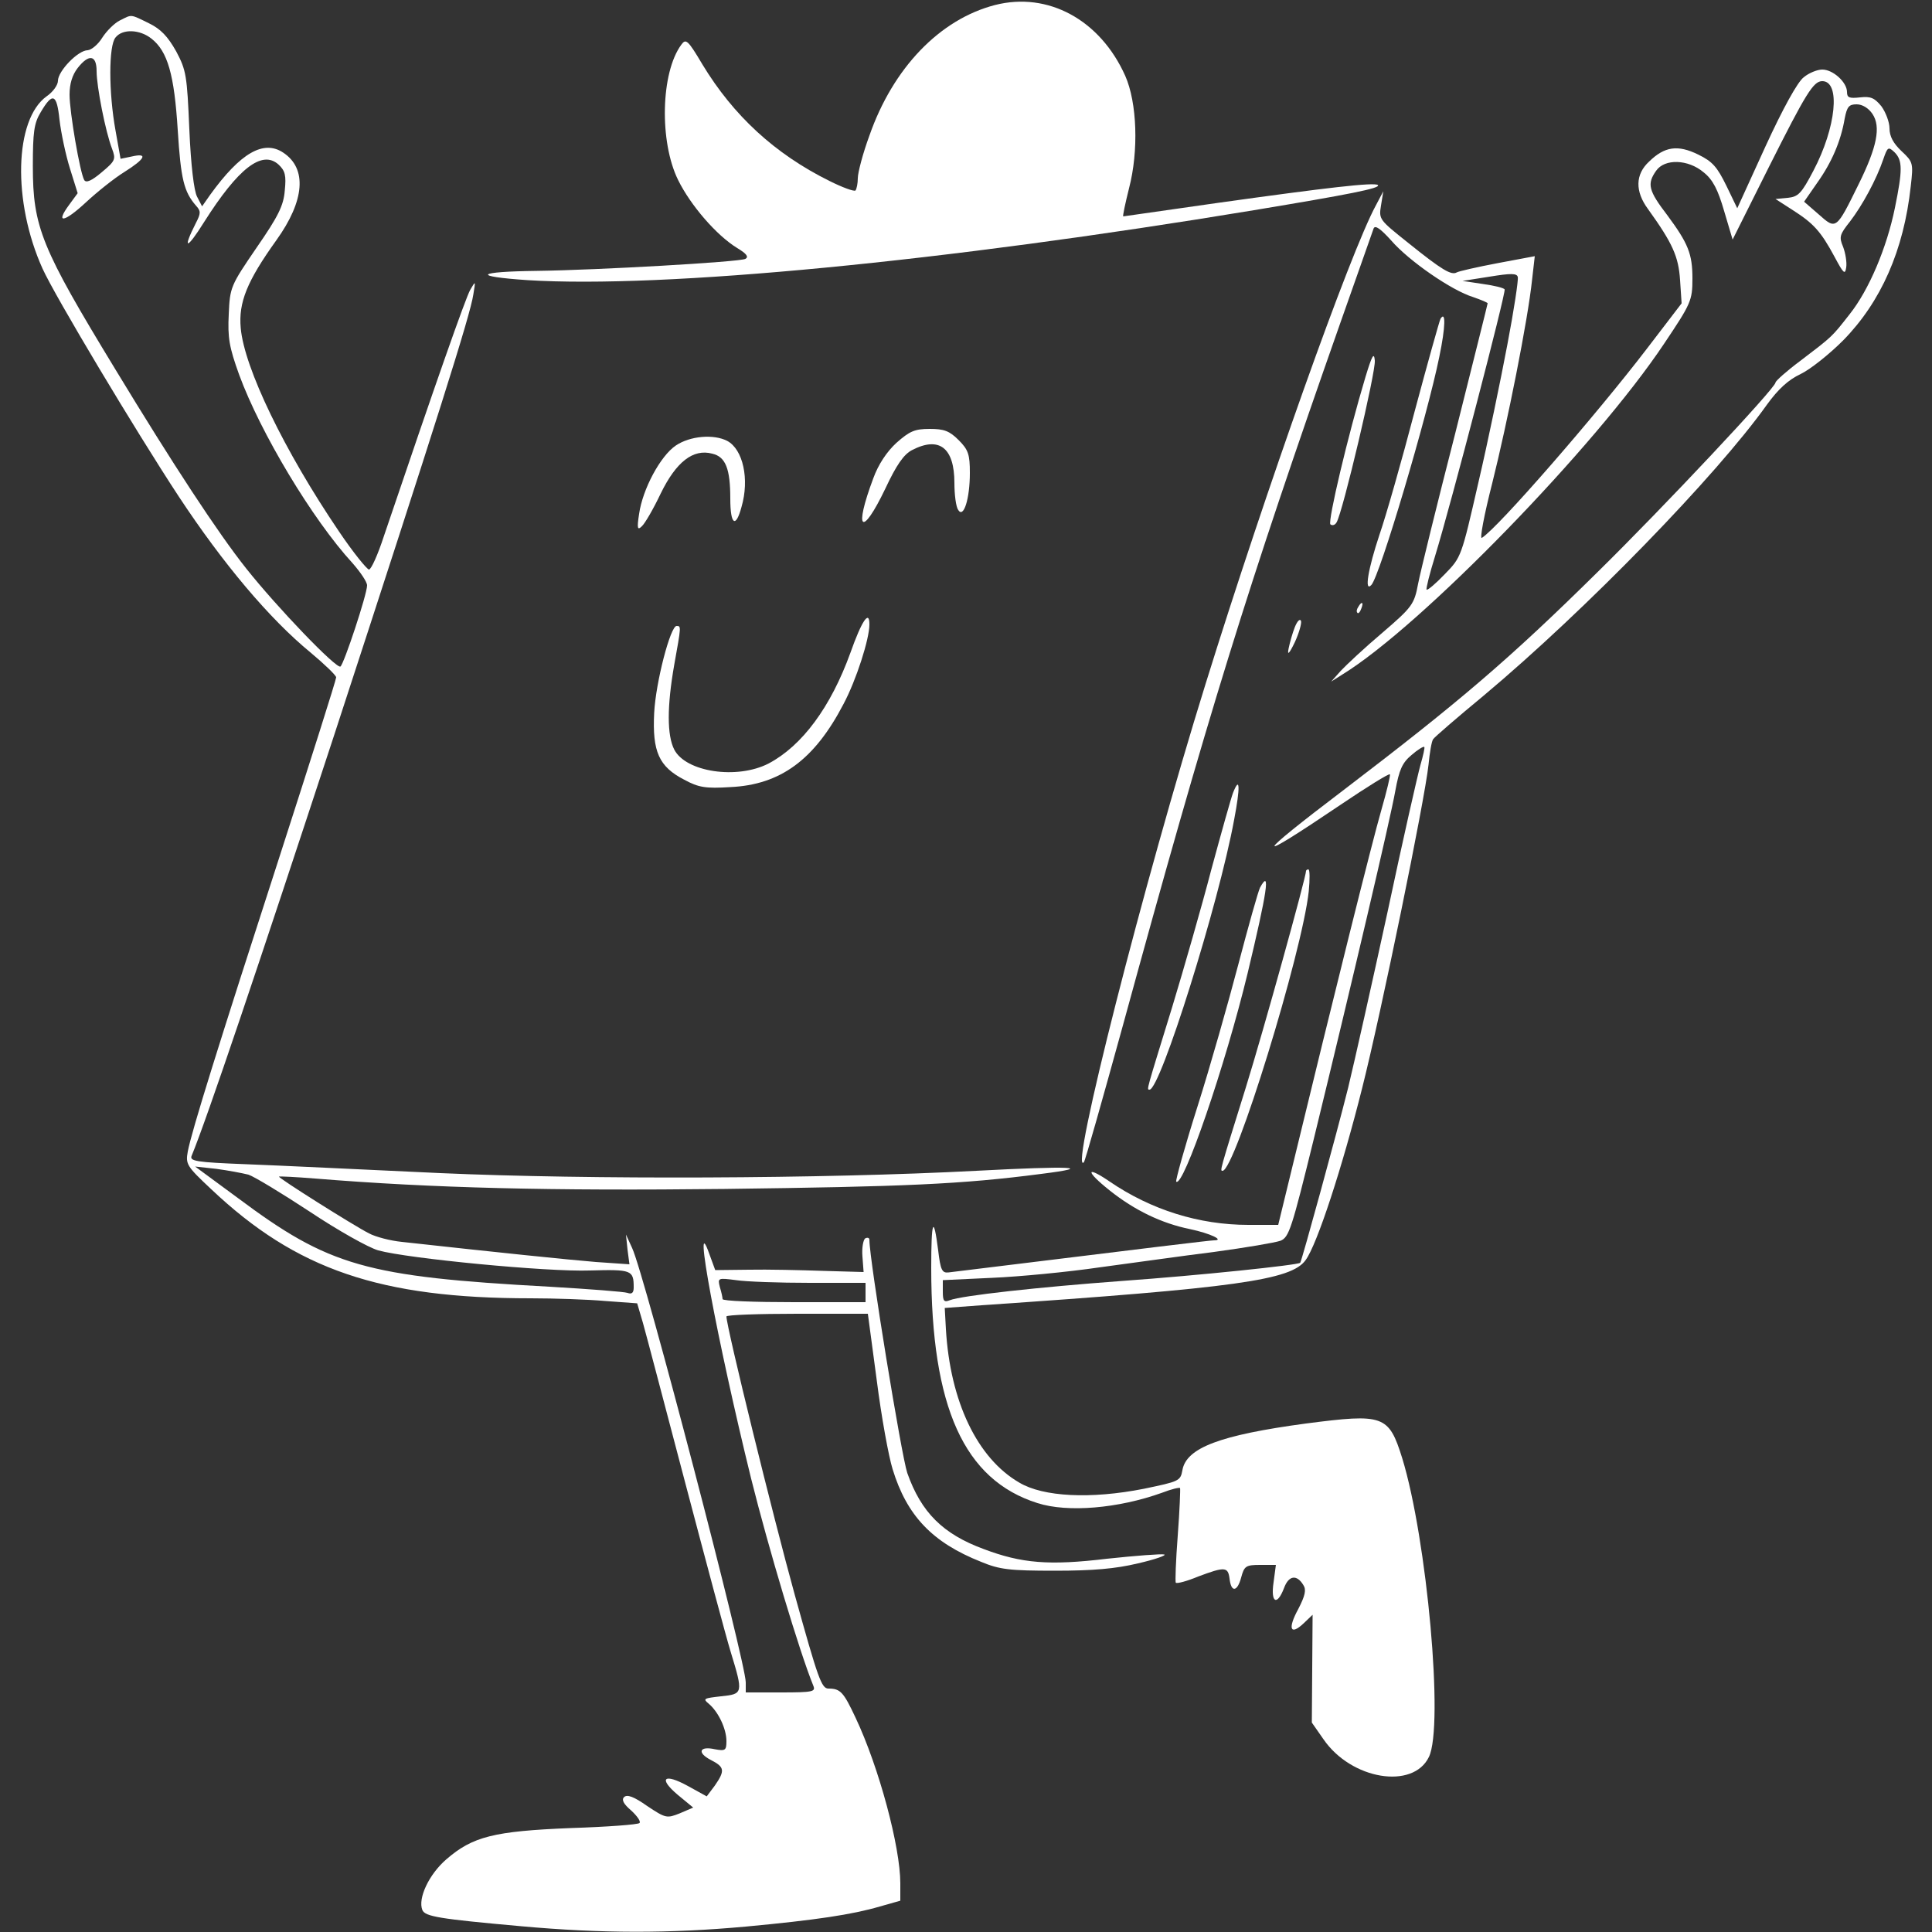 <?xml version="1.0" standalone="no"?>
<!DOCTYPE svg PUBLIC "-//W3C//DTD SVG 20010904//EN"
    "http://www.w3.org/TR/2001/REC-SVG-20010904/DTD/svg10.dtd">
<svg version="1.0" xmlns="http://www.w3.org/2000/svg"
     width="500pt" height="500pt" viewBox="0 0 500 500"
     preserveAspectRatio="xMidYMid meet">

    <rect x="0" y="0" width="500" height="500" fill="#333333" stroke="none"/>

    <g transform="translate(0,500) scale(0.1,-0.1)"
       fill="#ffff" stroke="none">
        <path d="M2575 4987 c-143 -37 -264 -163 -325 -338 -17 -46 -30 -96 -30 -110
0 -14 -3 -28 -6 -32 -4 -3 -34 8 -68 25 -141 70 -248 169 -328 301 -38 64 -43
68 -55 51 -53 -72 -57 -251 -8 -350 32 -65 99 -143 153 -176 25 -15 30 -23 21
-28 -15 -8 -383 -29 -539 -31 -158 -2 -171 -14 -25 -24 353 -22 1076 48 1880
181 247 41 329 57 321 65 -8 8 -135 -7 -414 -46 -133 -19 -244 -35 -245 -35
-2 0 5 33 15 73 25 96 21 221 -10 291 -65 145 -200 218 -337 183z"/>
        <path d="M310 4947 c-14 -7 -34 -27 -45 -44 -11 -18 -28 -32 -38 -33 -25 0
-77 -54 -77 -79 0 -11 -13 -29 -29 -40 -84 -60 -89 -273 -11 -446 32 -71 241
-420 352 -589 116 -176 236 -318 342 -405 36 -30 66 -59 66 -64 0 -6 -65 -211
-144 -456 -160 -494 -230 -718 -240 -771 -6 -33 -3 -38 61 -98 220 -208 437
-282 827 -282 61 0 148 -3 193 -7 l82 -6 15 -51 c8 -28 57 -215 110 -416 53
-201 105 -396 117 -435 33 -108 32 -109 -25 -115 -44 -5 -48 -6 -32 -19 25
-21 46 -65 46 -97 0 -24 -3 -26 -30 -21 -40 9 -47 -9 -10 -28 35 -18 37 -27
10 -66 l-21 -28 -49 27 c-62 34 -77 20 -26 -23 l40 -33 -35 -15 c-33 -13 -36
-13 -84 19 -34 24 -52 31 -60 23 -7 -7 -1 -18 19 -35 15 -14 25 -28 21 -32 -4
-4 -84 -10 -178 -13 -199 -8 -254 -22 -322 -81 -45 -39 -74 -101 -62 -131 7
-17 43 -23 255 -42 210 -19 384 -19 582 -1 182 17 275 31 347 52 l53 15 0 45
c0 94 -55 300 -116 429 -31 66 -39 75 -70 75 -18 0 -27 26 -87 242 -56 202
-177 694 -177 721 0 4 82 7 183 7 l183 0 23 -172 c12 -95 31 -198 41 -230 37
-121 103 -190 229 -240 48 -20 74 -23 191 -23 98 0 157 5 215 19 44 10 75 21
68 23 -7 2 -73 -3 -148 -11 -150 -18 -221 -12 -319 25 -106 39 -162 95 -198
197 -15 44 -98 552 -98 603 0 6 -5 7 -11 4 -5 -4 -9 -25 -7 -47 l3 -40 -105 3
c-58 2 -144 4 -192 3 l-87 -1 -15 41 c-46 131 20 -223 108 -581 45 -180 125
-448 161 -536 6 -15 -1 -17 -84 -17 l-91 0 0 26 c0 52 -262 1056 -294 1124
l-16 35 4 -39 5 -38 -87 6 c-73 6 -248 24 -502 52 -30 3 -68 13 -85 22 -41 21
-236 144 -233 147 2 1 44 -1 93 -5 307 -25 610 -32 1060 -27 467 6 613 12 820
39 143 18 77 21 -168 8 -401 -21 -1001 -23 -1387 -6 -195 9 -422 20 -503 23
-130 5 -147 8 -141 22 39 94 173 492 368 1086 267 818 353 1089 361 1143 6 36
6 36 -8 12 -12 -21 -89 -240 -224 -639 -15 -46 -32 -84 -38 -85 -5 0 -41 44
-78 99 -141 208 -245 423 -254 526 -6 66 16 121 92 227 74 103 80 186 18 227
-51 34 -111 -1 -189 -109 l-21 -30 -13 25 c-8 15 -16 81 -20 174 -6 140 -8
153 -34 202 -22 39 -40 58 -71 73 -49 24 -43 23 -75 7z m82 -47 c42 -33 59
-93 68 -237 8 -127 16 -159 47 -195 13 -14 13 -20 0 -45 -36 -71 -24 -70 21 2
88 139 150 188 193 149 17 -16 20 -28 16 -67 -3 -39 -17 -67 -73 -148 -67 -98
-69 -102 -72 -172 -3 -61 1 -85 27 -157 55 -150 190 -375 293 -487 21 -24 38
-49 38 -58 0 -23 -60 -204 -69 -210 -11 -6 -163 152 -244 254 -73 92 -188 267
-339 516 -191 314 -213 367 -213 525 0 87 3 111 20 139 31 53 42 49 49 -19 4
-34 16 -91 27 -126 l20 -64 -22 -30 c-37 -50 -13 -46 43 6 29 27 74 63 100 79
54 34 62 50 19 40 l-29 -6 -13 73 c-18 99 -18 220 0 241 18 23 63 21 93 -3z
m-142 -84 c0 -40 23 -157 40 -201 10 -27 9 -31 -27 -61 -26 -22 -40 -28 -45
-20 -11 19 -38 176 -38 221 0 28 7 51 21 69 29 37 49 34 49 -8z m393 -2856
c15 -5 86 -48 159 -96 72 -48 152 -93 177 -100 76 -21 437 -56 548 -52 108 3
113 1 113 -44 0 -14 -5 -18 -16 -14 -8 3 -99 10 -202 16 -476 26 -570 53 -807
230 l-110 81 55 -6 c30 -4 67 -11 83 -15z m1453 -280 l144 0 0 -25 0 -25 -185
0 c-102 0 -185 3 -185 8 0 4 -3 18 -7 31 -6 24 -5 24 42 18 26 -4 112 -7 191
-7z"/>
        <path d="M4668 4800 c-16 -12 -54 -81 -99 -179 l-73 -160 -28 58 c-24 49 -36
63 -73 81 -53 26 -87 21 -127 -18 -36 -33 -37 -77 -3 -123 64 -89 79 -123 83
-184 l4 -60 -88 -115 c-133 -174 -388 -467 -429 -492 -6 -4 6 60 27 142 39
156 92 421 103 526 l7 61 -96 -18 c-53 -10 -101 -21 -106 -24 -14 -8 -38 6
-125 76 -75 60 -77 61 -71 97 l6 37 -19 -36 c-67 -123 -285 -737 -441 -1239
-160 -514 -354 -1277 -315 -1238 3 2 48 162 101 354 220 804 322 1134 563
1819 45 127 83 236 86 244 4 9 18 -1 46 -32 45 -52 156 -129 212 -146 20 -7
37 -14 37 -16 0 -2 -38 -153 -84 -337 -47 -183 -90 -358 -96 -389 -10 -53 -15
-60 -93 -127 -45 -38 -93 -83 -107 -98 l-25 -28 30 19 c203 125 654 589 832
856 69 103 73 111 73 168 0 64 -11 91 -65 164 -49 64 -53 81 -29 115 22 32 83
30 123 -4 24 -19 37 -45 53 -100 l22 -74 94 188 c96 191 115 222 138 222 48 0
36 -120 -23 -232 -31 -59 -39 -67 -66 -70 l-32 -3 45 -29 c53 -34 72 -54 108
-121 23 -43 27 -47 30 -27 2 13 -2 37 -8 53 -11 26 -9 32 18 66 32 42 68 108
86 161 11 32 13 33 29 18 21 -21 21 -46 1 -144 -21 -103 -67 -212 -117 -275
-47 -60 -44 -57 -128 -121 -35 -26 -64 -52 -64 -56 0 -14 -290 -323 -461 -491
-228 -225 -357 -335 -656 -563 -236 -179 -240 -195 -9 -39 68 46 126 82 128
79 2 -2 -8 -43 -22 -92 -23 -79 -123 -480 -230 -922 l-37 -152 -77 0 c-128 0
-252 39 -359 112 -63 43 -63 27 0 -23 64 -51 134 -85 208 -100 52 -11 90 -29
62 -29 -10 0 -142 -16 -687 -83 -17 -2 -21 6 -27 57 -12 94 -18 78 -18 -45 0
-361 85 -549 275 -609 78 -25 209 -14 323 27 23 9 44 14 46 12 1 -2 -1 -57 -6
-123 -5 -65 -7 -120 -5 -122 3 -3 29 4 58 16 69 26 77 25 81 -5 4 -37 20 -35
30 2 8 30 12 33 49 33 l41 0 -6 -45 c-8 -53 9 -62 27 -15 12 33 33 36 50 8 8
-12 5 -27 -13 -62 -28 -51 -21 -70 14 -37 l23 22 -1 -139 -1 -140 30 -43 c72
-105 232 -131 273 -46 39 80 -5 564 -69 773 -35 112 -48 116 -249 90 -223 -30
-310 -63 -320 -121 -5 -28 -9 -29 -100 -48 -137 -27 -260 -21 -322 16 -109 63
-179 210 -190 397 l-3 55 95 7 c660 45 802 65 839 117 30 41 95 241 146 444
50 198 162 745 172 838 3 31 8 61 12 66 3 5 62 56 131 113 264 221 602 569
733 753 29 40 55 64 87 79 25 12 74 51 110 87 98 100 157 233 175 399 7 60 6
63 -24 91 -21 20 -31 38 -31 59 0 16 -10 42 -21 57 -18 22 -28 26 -55 23 -28
-3 -34 -1 -34 14 0 25 -36 58 -64 58 -13 0 -35 -9 -48 -20z m178 -95 c22 -33
12 -85 -36 -182 -58 -118 -58 -118 -103 -78 l-38 33 34 49 c37 52 61 107 71
166 6 31 11 37 31 37 15 0 31 -10 41 -25z m-945 -597 c-17 -90 -50 -250 -75
-357 -44 -192 -44 -193 -87 -237 -23 -24 -44 -42 -47 -40 -2 2 8 42 22 87 42
137 184 683 180 690 -2 4 -27 10 -56 14 l-53 8 70 11 c55 9 71 9 73 -1 2 -7
-10 -86 -27 -175z m-225 -1088 c-7 -25 -46 -196 -85 -380 -40 -184 -86 -389
-102 -455 -30 -120 -120 -448 -124 -453 -5 -6 -264 -33 -460 -47 -217 -16
-417 -38 -447 -50 -15 -6 -18 -2 -18 22 l0 30 128 6 c70 3 195 15 277 27 83
11 216 30 297 40 81 11 158 24 172 29 22 9 29 31 86 263 100 410 198 828 211
901 10 55 18 73 42 93 16 14 31 23 33 21 2 -1 -3 -23 -10 -47z"/>
        <path d="M3728 4175 c-3 -6 -33 -113 -67 -240 -33 -126 -74 -270 -91 -319 -29
-87 -40 -150 -21 -130 22 23 145 438 176 591 16 77 17 120 3 98z"/>
        <path d="M3534 4025 c-46 -153 -98 -374 -91 -382 5 -4 12 -2 16 5 16 26 102
391 99 419 -2 22 -7 14 -24 -42z"/>
        <path d="M2320 3854 c-25 -23 -47 -56 -60 -92 -51 -136 -30 -154 31 -27 29 62
48 89 69 100 71 37 110 6 110 -85 0 -30 4 -62 10 -70 14 -22 30 30 30 96 0 48
-4 60 -29 85 -24 24 -38 29 -75 29 -39 0 -52 -6 -86 -36z"/>
        <path d="M1749 3847 c-40 -27 -86 -113 -95 -177 -6 -38 -4 -43 7 -32 8 7 30
45 49 85 40 82 84 116 133 103 35 -8 47 -39 47 -117 0 -67 14 -77 29 -21 21
72 4 149 -37 171 -35 18 -96 13 -133 -12z"/>
        <path d="M3515 3429 c-4 -6 -5 -12 -2 -15 2 -3 7 2 10 11 7 17 1 20 -8 4z"/>
        <path d="M2201 3311 c-51 -141 -125 -241 -212 -287 -82 -42 -214 -22 -244 36
-19 37 -19 112 0 220 18 100 18 100 6 100 -16 0 -54 -146 -58 -225 -5 -100 12
-139 78 -173 37 -20 55 -23 119 -19 130 6 218 71 293 215 33 62 67 168 67 206
0 39 -20 9 -49 -73z"/>
        <path d="M3351 3377 c-6 -15 -13 -40 -16 -55 -4 -19 1 -15 16 16 11 24 18 49
16 55 -3 7 -10 -1 -16 -16z"/>
        <path d="M3191 2948 c-5 -13 -30 -102 -56 -198 -25 -96 -71 -256 -101 -355
-68 -221 -67 -215 -59 -215 28 0 179 481 219 699 16 84 15 115 -3 69z"/>
        <path d="M3380 2746 c0 -16 -110 -413 -156 -561 -68 -218 -67 -215 -60 -215
32 0 206 565 223 723 3 31 3 57 -1 57 -3 0 -6 -2 -6 -4z"/>
        <path d="M3261 2703 c-5 -10 -30 -99 -56 -198 -26 -99 -73 -265 -106 -369 -33
-104 -57 -191 -55 -194 18 -17 127 300 185 540 50 209 60 272 32 221z"/>
    </g>
</svg>
